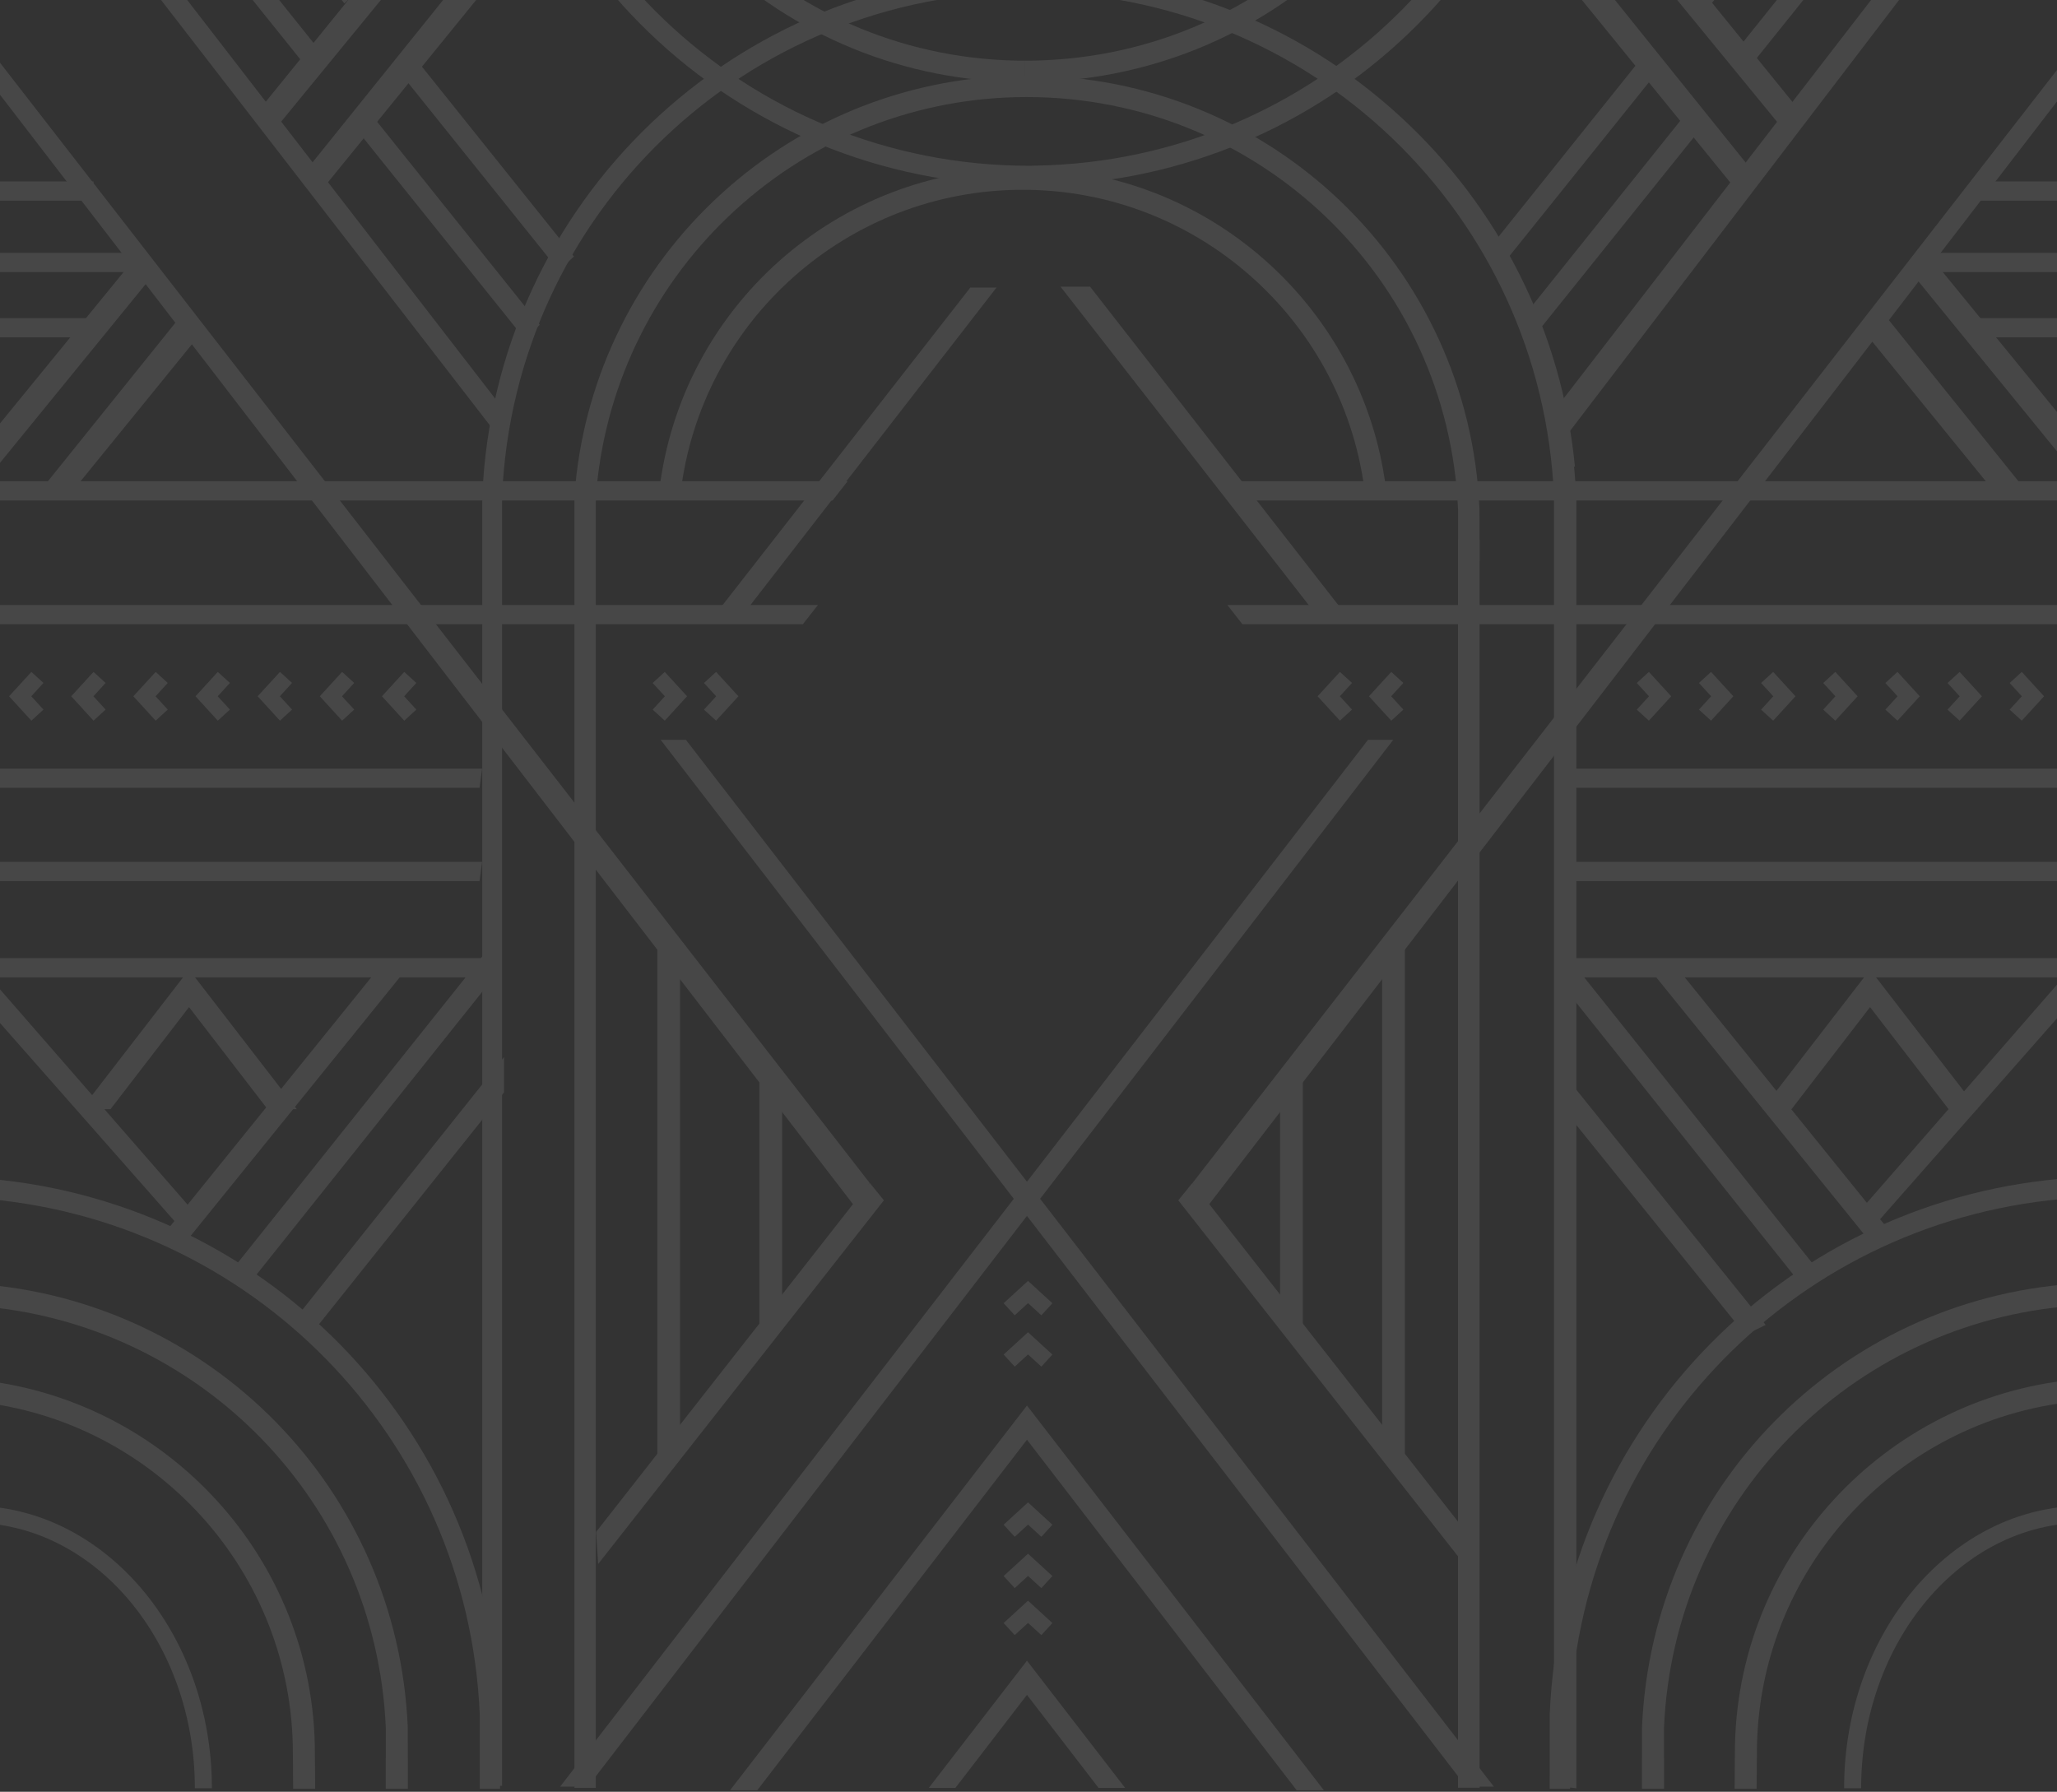 <?xml version="1.0" encoding="UTF-8"?>
<svg width="768px" height="669px" viewBox="0 0 768 669" version="1.1" xmlns="http://www.w3.org/2000/svg" xmlns:xlink="http://www.w3.org/1999/xlink">
    <rect x="0" y="0" width="768" height="669" fill="#333333" stroke="none"/>
    <!-- Generator: Sketch 42 (36781) - http://www.bohemiancoding.com/sketch -->
    <title>Lines</title>
    <desc>Created with Sketch.</desc>
    <defs></defs>
    <g id="MENU-PAGES" stroke="none" stroke-width="1" fill="none" fill-rule="evenodd" opacity="0.1">
        <g id="Tablet-Portrait---Home" fill="#FFFFFF">
            <g id="Super-Graphic" transform="translate(-17, -178)">
                <g id="Lines" transform="translate(0.575, 0.993)">
                    <polygon id="Fill-1" points="793.341 203.295 789.539 196.548 461.725 618.621 466.369 628.598"></polygon>
                    <polygon id="Fill-2" points="456.354 625.167 461.662 618.635 563.808 748.984 563.045 760.965"></polygon>
                    <polygon id="Fill-3" points="412.369 284.026 423.4 284.026 520.598 408.708 509.567 408.708"></polygon>
                    <path d="M568.822,386.607 L560.809,386.607 L560.809,367.327 C557.13,281.001 486.367,213.24 399.724,213.24 C359.384,213.24 320.784,228.197 291.029,255.367 C261.469,282.378 243.066,319.088 239.224,358.777 L231.255,358.005 C235.284,316.347 254.599,277.797 285.622,249.465 C316.864,220.942 357.386,205.222 399.724,205.222 C490.671,205.222 564.941,276.361 568.812,367.159 L568.822,386.607 Z" id="Fill-4"></path>
                    <path d="M399.663,166.562 C509.57,166.562 600.298,253.473 604.972,363.228 L604.979,844.703 L596.619,843.745 L596.619,362.429 C592.127,256.809 505.607,173.956 399.663,173.956" id="Fill-6"></path>
                    <path d="M196.479,843.776 L203.874,843.776 L203.874,362.457 C208.369,256.837 294.896,173.991 400.833,173.991 C450.157,173.991 497.361,192.286 533.752,225.513 C569.901,258.524 592.396,303.428 597.076,351.948 L604.442,351.241 C599.577,300.888 576.242,254.304 538.729,220.054 C500.978,185.582 452.007,166.6 400.833,166.6 C290.926,166.6 201.162,252.557 196.482,362.301 L196.479,843.776 Z" id="Fill-8"></path>
                    <polygon id="Fill-10" points="6.379 356.686 6.379 363.882 327.257 363.882 332.895 356.686"></polygon>
                    <polygon id="Fill-12" points="477.381 363.884 788.985 363.884 788.985 356.688 477.381 356.688"></polygon>
                    <polygon id="Fill-14" points="6.379 402.887 6.379 410.076 316.192 410.076 321.807 402.887"></polygon>
                    <polygon id="Fill-15" points="790.506 402.887 790.506 410.076 480.283 410.076 474.671 402.887"></polygon>
                    <polygon id="Fill-16" points="790.506 534.746 790.506 541.932 601.139 541.932 600.165 534.746"></polygon>
                    <polygon id="Fill-17" points="6.959 534.746 6.959 541.932 195.454 541.932 196.445 534.746"></polygon>
                    <polygon id="Fill-18" points="6.959 271.423 6.959 278.613 67.262 278.613 67.575 271.423"></polygon>
                    <polygon id="Fill-19" points="6.959 295.782 6.959 302.968 51.124 302.968 51.359 295.782"></polygon>
                    <polygon id="Fill-20" points="6.959 244.746 6.959 251.929 51.124 251.929 51.359 244.746"></polygon>
                    <polygon id="Fill-21" points="752.912 295.782 752.912 302.968 797.078 302.968 797.312 295.782"></polygon>
                    <polygon id="Fill-22" points="752.912 244.746 752.912 251.929 797.078 251.929 797.312 244.746"></polygon>
                    <polygon id="Fill-23" points="733.19 271.423 733.19 278.613 793.492 278.613 793.809 271.423"></polygon>
                    <polygon id="Fill-24" points="6.959 498.781 6.959 505.973 195.454 505.973 196.445 498.781"></polygon>
                    <polygon id="Fill-25" points="6.959 463.986 6.959 471.169 195.454 471.169 196.445 463.986"></polygon>
                    <polygon id="Fill-26" points="600.94 498.781 600.94 505.973 789.432 505.973 790.419 498.781"></polygon>
                    <polygon id="Fill-27" points="600.94 463.986 600.94 471.169 789.432 471.169 790.419 463.986"></polygon>
                    <polygon id="Fill-28" points="560.781 844.49 568.84 844.49 568.84 378.391 560.781 378.391"></polygon>
                    <polygon id="Fill-29" points="388.495 284.354 378.722 284.354 281.322 409.191 291.729 409.191"></polygon>
                    <polygon id="Fill-30" points="527.185 453.237 225.536 844.108 235.887 844.108 536.611 453.237"></polygon>
                    <polygon id="Fill-31" points="272.513 453.237 574.175 844.108 563.814 844.108 263.09 453.237"></polygon>
                    <polygon id="Fill-32" points="279.265 432.018 283.817 436.979 279.265 441.962 283.784 446.084 292.12 436.979 283.784 427.877"></polygon>
                    <polygon id="Fill-33" points="260.106 432.018 264.654 436.979 260.106 441.962 264.618 446.084 272.945 436.979 264.618 427.877"></polygon>
                    <polygon id="Fill-34" points="32.652 441.943 28.1 436.976 32.652 431.996 28.14 427.878 19.814 436.976 28.14 446.084"></polygon>
                    <polygon id="Fill-35" points="55.855 441.943 51.307 436.976 55.855 431.996 51.34 427.878 43.014 436.976 51.34 446.084"></polygon>
                    <polygon id="Fill-36" points="79.057 441.943 74.506 436.976 79.057 431.996 74.546 427.878 66.213 436.976 74.546 446.084"></polygon>
                    <polygon id="Fill-37" points="102.263 441.943 97.711 436.976 102.263 431.996 97.744 427.878 89.421 436.976 97.744 446.084"></polygon>
                    <polygon id="Fill-38" points="125.462 441.943 120.911 436.976 125.462 431.996 120.951 427.878 112.621 436.976 120.951 446.084"></polygon>
                    <polygon id="Fill-39" points="148.663 441.943 144.112 436.976 148.663 431.996 144.155 427.878 135.825 436.976 144.155 446.084"></polygon>
                    <polygon id="Fill-40" points="171.868 441.943 167.317 436.976 171.868 431.996 167.353 427.878 159.027 436.976 167.353 446.084"></polygon>
                    <polygon id="Fill-41" points="766.75 432.018 771.301 436.979 766.75 441.962 771.268 446.084 779.594 436.979 771.268 427.877"></polygon>
                    <polygon id="Fill-42" points="743.548 432.018 748.099 436.979 743.548 441.962 748.066 446.084 756.393 436.979 748.066 427.877"></polygon>
                    <polygon id="Fill-43" points="720.351 432.018 724.899 436.979 720.351 441.962 724.859 446.084 733.189 436.979 724.859 427.877"></polygon>
                    <polygon id="Fill-44" points="697.143 432.018 701.691 436.979 697.143 441.962 701.661 446.084 709.984 436.979 701.661 427.877"></polygon>
                    <polygon id="Fill-45" points="673.947 432.018 678.488 436.979 673.947 441.962 678.458 446.084 686.785 436.979 678.458 427.877"></polygon>
                    <polygon id="Fill-46" points="650.741 432.018 655.289 436.979 650.741 441.962 655.256 446.084 663.583 436.979 655.256 427.877"></polygon>
                    <polygon id="Fill-47" points="627.536 432.018 632.087 436.979 627.536 441.962 632.054 446.084 640.381 436.979 632.054 427.877"></polygon>
                    <polygon id="Fill-48" points="395.278 668.107 400.246 663.556 405.226 668.107 409.345 663.595 400.246 655.26 391.14 663.595"></polygon>
                    <polygon id="Fill-49" points="395.278 687.269 400.246 682.718 405.226 687.269 409.345 682.754 400.246 674.426 391.14 682.754"></polygon>
                    <polygon id="Fill-50" points="395.278 750.805 400.246 746.251 405.226 750.805 409.345 746.29 400.246 737.951 391.14 746.29"></polygon>
                    <polygon id="Fill-51" points="395.278 769.967 400.246 765.413 405.226 769.967 409.345 765.449 400.246 757.124 391.14 765.449"></polygon>
                    <polygon id="Fill-52" points="395.278 787.508 400.246 782.961 405.226 787.508 409.345 782.997 400.246 774.661 391.14 782.997"></polygon>
                    <polygon id="Fill-53" points="521.217 441.943 516.665 436.976 521.217 431.996 516.698 427.878 508.365 436.976 516.698 446.084"></polygon>
                    <polygon id="Fill-54" points="540.384 441.943 535.833 436.976 540.384 431.996 535.866 427.878 527.539 436.976 535.866 446.084"></polygon>
                    <polygon id="Fill-55" points="230.896 844.536 238.879 844.536 238.879 360.191 230.896 360.191"></polygon>
                    <path d="M604.978,23.394 L604.972,49.672 C604.807,53.691 604.476,57.671 604.083,61.62 L604.443,61.653 C599.575,112.01 576.244,158.598 538.73,192.848 C501.445,226.89 453.204,245.803 402.724,246.259 C401.697,246.272 400.683,246.338 399.662,246.338 L399.662,246.272 C290.293,245.658 201.144,159.945 196.48,50.597 L196.477,23.394 L203.875,23.394 L203.875,50.435 C208.37,156.058 294.894,238.907 400.835,238.907 C401.657,238.907 402.463,238.864 403.279,238.848 C507.562,236.982 592.177,154.879 596.619,50.468 L596.619,23.394 L604.978,23.394 Z" id="Fill-56"></path>
                    <path d="M568.816,34.506 L568.81,45.737 C564.942,136.539 490.672,207.671 399.144,207.671 L399.144,199.663 C486.368,199.663 557.127,131.896 560.807,45.559 L560.807,34.506 L560.78,34.506 L560.78,23.393 L568.839,23.393 L568.839,34.506 L568.816,34.506 Z" id="Fill-57"></path>
                    <path d="M230.067,45.739 L230.058,34.508 L230.044,34.508 L230.044,23.395 L238.1,23.395 L238.1,34.508 L238.073,34.508 L238.073,45.561 C241.749,131.898 312.515,199.665 399.155,199.665 L399.155,207.67 C308.212,207.67 233.938,136.541 230.067,45.739" id="Fill-58"></path>
                    <path d="M398.277,239.856 C329.106,239.856 270.752,291.576 262.565,360.191 L270.515,361.139 C278.23,296.553 333.152,247.861 398.277,247.861 C463.23,247.861 517.073,296.226 525.739,358.834 L533.811,358.834 C525.089,291.804 467.656,239.856 398.277,239.856" id="Fill-60"></path>
                    <polygon id="Fill-61" points="540.948 726.08 532.456 712.999 532.456 539.308 540.948 526.544"></polygon>
                    <polygon id="Fill-62" points="502.839 680.488 494.351 667.404 494.351 581.42 502.839 568.663"></polygon>
                    <polygon id="Fill-63" points="346.439 625.167 341.128 618.635 238.985 748.984 239.751 760.965"></polygon>
                    <polygon id="Fill-64" points="261.852 726.08 270.337 712.999 270.337 539.308 261.852 526.544"></polygon>
                    <polygon id="Fill-65" points="299.956 680.488 308.444 667.404 308.444 581.42 299.956 568.663"></polygon>
                    <path d="M203.132,844.891 L203.128,816.988 C198.531,709.073 113.711,623.648 7.387,616.749 L7.387,624.335 C109.636,631.22 191.133,713.459 195.545,817.146 L195.545,844.891 L203.132,844.891 Z" id="Fill-66"></path>
                    <path d="M160.466,822.144 L160.466,833.495 L160.436,833.495 L160.436,844.888 L168.703,844.888 L168.703,833.495 L168.686,833.495 L168.676,821.976 C164.878,732.918 95.047,662.344 7.387,656.327 L7.387,664.56 C90.631,670.56 156.866,737.67 160.466,822.144" id="Fill-67"></path>
                    <path d="M125.776,831.618 C125.776,833.722 125.823,841.476 125.879,844.891 L134.093,844.891 C134.037,841.519 133.99,833.689 133.99,831.618 C133.99,758.901 78.331,699.01 7.387,692.121 L7.387,700.344 C73.8,707.19 125.776,763.425 125.776,831.618" id="Fill-68"></path>
                    <path d="M595.023,844.891 L595.03,816.988 C599.624,709.073 684.444,623.648 790.768,616.749 L790.768,624.335 C688.516,631.22 607.022,713.459 602.61,817.146 L602.61,844.891 L595.023,844.891 Z" id="Fill-69"></path>
                    <path d="M637.69,822.144 L637.69,833.495 L637.717,833.495 L637.717,844.888 L629.456,844.888 L629.456,833.495 L629.473,833.495 L629.479,821.976 C633.274,732.918 703.112,662.344 790.769,656.327 L790.769,664.56 C707.518,670.56 641.29,737.67 637.69,822.144" id="Fill-70"></path>
                    <path d="M672.381,831.618 C672.381,833.722 672.331,841.476 672.275,844.891 L664.058,844.891 C664.114,841.519 664.16,833.689 664.16,831.618 C664.16,758.901 719.823,699.01 790.77,692.121 L790.77,700.344 C724.351,707.19 672.381,763.425 672.381,831.618" id="Fill-71"></path>
                    <polygon id="Fill-72" points="205.841 331.703 5.796 72.789 5.796 85.464 200.196 336.944"></polygon>
                    <polygon id="Fill-73" points="137.896 198.54 0 26.306 0 38.988 132.254 203.791"></polygon>
                    <polygon id="Fill-74" points="90.331 631.221 6.958 535.541 6.958 548.226 84.687 636.462"></polygon>
                    <polygon id="Fill-75" points="708.989 631.221 792.355 535.541 792.355 548.226 714.627 636.462"></polygon>
                    <polygon id="Fill-76" points="150.657 173.026 12.758 0.786 12.758 13.467 145.015 178.267"></polygon>
                    <polygon id="Fill-77" points="662.579 198.54 800.474 26.306 800.474 38.988 668.226 203.791"></polygon>
                    <polygon id="Fill-78" points="649.818 173.026 787.713 0.786 787.713 13.467 655.465 178.267"></polygon>
                    <polygon id="Fill-79" points="595.654 331.703 788.875 81.263 788.875 93.948 602.107 338.562"></polygon>
                    <polygon id="Fill-80" points="341.07 618.62 6.961 188.231 6.961 200.067 336.423 628.6"></polygon>
                    <polygon id="Fill-81" points="124.815 671.688 132.395 675.36 204.621 584.872 204.621 571.692"></polygon>
                    <polygon id="Fill-82" points="102.164 652.308 109.738 655.987 199.977 542.923 199.977 529.74"></polygon>
                    <polygon id="Fill-83" points="695.989 652.308 688.419 655.987 598.176 542.923 598.176 529.74"></polygon>
                    <polygon id="Fill-84" points="671.702 242.069 666.375 249.985 577.291 140.406 581.215 129.551"></polygon>
                    <polygon id="Fill-85" points="686.705 216.361 681.374 224.283 590.438 113.336 594.361 102.478"></polygon>
                    <polygon id="Fill-86" points="129.543 242.069 134.877 249.985 223.957 140.406 220.033 129.551"></polygon>
                    <polygon id="Fill-87" points="114.545 216.361 119.876 224.283 210.806 113.336 206.885 102.478"></polygon>
                    <polygon id="Fill-90" points="399.852 714.56 500.544 845.431 510.701 845.431 399.852 701.793 289.003 845.431 299.159 845.431"></polygon>
                    <polygon id="Fill-91" points="399.852 809.822 426.565 844.548 436.496 844.548 399.852 797.061 363.21 844.548 373.139 844.548"></polygon>
                    <polygon id="Fill-92" points="87.004 553.03 116.33 591.144 127.226 591.144 87.004 539.028 46.786 591.144 57.682 591.144"></polygon>
                    <polygon id="Fill-95" points="714.627 553.03 743.953 591.144 754.852 591.144 714.627 539.028 674.405 591.144 685.305 591.144"></polygon>
                    <path d="M95.536,844.678 L89.178,844.678 C89.178,790.019 51.777,745.551 5.798,745.551 L5.798,739.204 C55.278,739.204 95.536,786.522 95.536,844.678" id="Fill-97"></path>
                    <path d="M711.3,844.678 L704.942,844.678 C704.942,786.522 745.197,739.204 794.673,739.204 L794.673,745.551 C748.698,745.551 711.3,790.019 711.3,844.678" id="Fill-98"></path>
                    <polygon id="Fill-99" points="89.654 303.616 85.734 292.76 34.167 356.871 46.361 356.871"></polygon>
                    <polygon id="Fill-100" points="74.662 278.365 69.5 270.105 7.103 346.515 7.103 356.874 10.674 356.874"></polygon>
                    <polygon id="Fill-101" points="714.689 303.616 718.609 292.76 770.176 356.871 757.985 356.871"></polygon>
                    <polygon id="Fill-102" points="729.68 278.365 734.849 270.105 797.239 346.515 797.239 356.874 793.669 356.874"></polygon>
                    <polygon id="Fill-103" points="212.299 303.543 217.943 298.302 153.056 217.259 147.792 223.167"></polygon>
                    <polygon id="Fill-104" points="230.703 272.781 170.556 197.649 165.291 203.541 225.059 278.032"></polygon>
                    <polygon id="Fill-105" points="589.334 302.382 583.686 297.144 648.576 216.102 653.841 222.006"></polygon>
                    <polygon id="Fill-106" points="570.929 271.627 631.083 196.485 636.341 202.387 576.577 276.864"></polygon>
                    <polygon id="Fill-107" points="77.724 637.629 85.304 641.291 168.003 539.027 157.365 539.027"></polygon>
                    <polygon id="Fill-108" points="675.659 671.688 668.079 675.36 597.458 587.745 597.458 574.569"></polygon>
                    <polygon id="Fill-109" points="722.749 637.629 715.175 641.291 632.47 539.027 643.105 539.027"></polygon>
                </g>
            </g>
        </g>
    </g>
</svg>